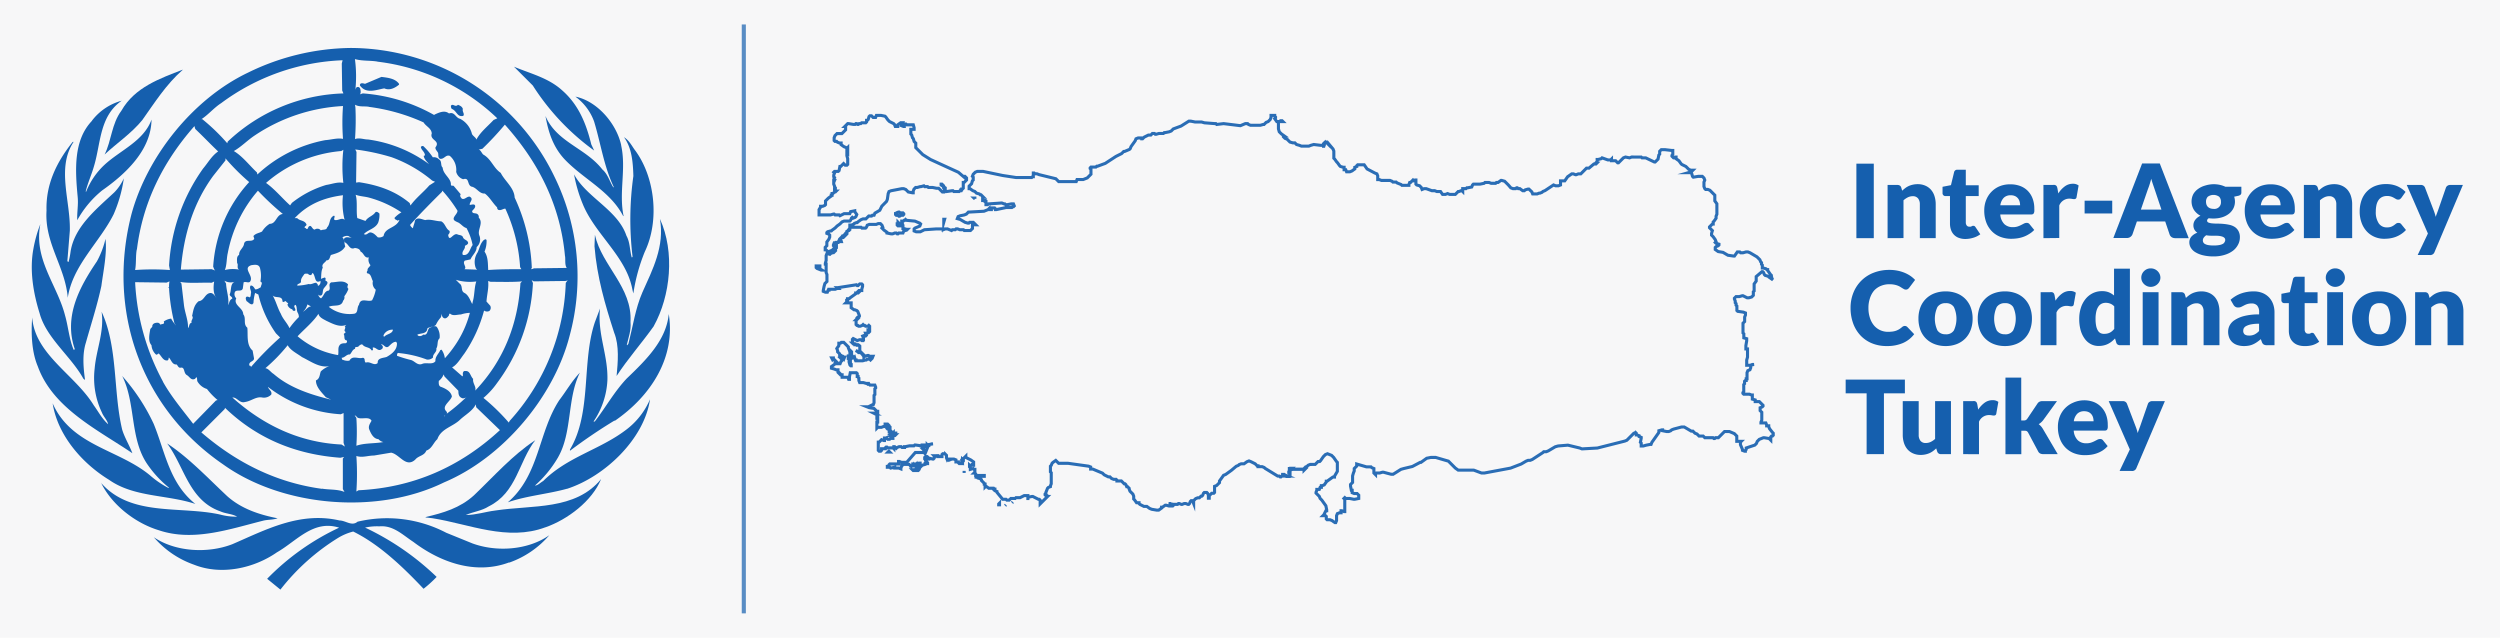 <svg id="Layer_1" data-name="Layer 1" xmlns="http://www.w3.org/2000/svg" viewBox="0 0 608.29 155.19"><defs><style>.cls-1{fill:#f7f7f8;}.cls-2,.cls-4,.cls-5{isolation:isolate;}.cls-3{fill:#155fae;}.cls-4,.cls-5{fill:none;stroke:#155fae;stroke-miterlimit:10;}.cls-4{stroke-width:0.75px;opacity:0.9;}.cls-5{opacity:0.7;}</style></defs><title>Foot_IACT</title><rect class="cls-1" width="608.29" height="155.19"/><g class="cls-2"><path class="cls-3" d="M455.92,57.95h-4.23V39.82h4.23Z"/><path class="cls-3" d="M459.28,57.95V45h2.39a1.07,1.07,0,0,1,.6.16.87.87,0,0,1,.34.49l.22.75a9.27,9.27,0,0,1,.77-.65,4.51,4.51,0,0,1,.85-.5,5.05,5.05,0,0,1,1-.32,5.29,5.29,0,0,1,1.15-.12,4.52,4.52,0,0,1,1.87.37,3.89,3.89,0,0,1,1.38,1,4.4,4.4,0,0,1,.85,1.56,6.46,6.46,0,0,1,.29,2v8.2h-3.86v-8.2a2.26,2.26,0,0,0-.44-1.47,1.57,1.57,0,0,0-1.28-.53,2.69,2.69,0,0,0-1.19.27,4.62,4.62,0,0,0-1.07.73v9.19Z"/><path class="cls-3" d="M478.24,58.15a4.55,4.55,0,0,1-1.62-.27,3.13,3.13,0,0,1-1.91-1.95,4.6,4.6,0,0,1-.25-1.56V47.71h-1.09a.7.7,0,0,1-.72-.76V45.45l2.05-.4.76-3.15a.77.77,0,0,1,.85-.6h2v3.77h3.14v2.64h-3.14v6.41a1.21,1.21,0,0,0,.22.74.74.74,0,0,0,.63.29,1.23,1.23,0,0,0,.35,0l.25-.1.2-.1a.51.51,0,0,1,.22,0,.45.45,0,0,1,.28.08,1,1,0,0,1,.22.25L481.84,57a5.33,5.33,0,0,1-1.68.84A6.67,6.67,0,0,1,478.24,58.15Z"/><path class="cls-3" d="M489.18,44.85a6.64,6.64,0,0,1,2.35.4,5.09,5.09,0,0,1,1.83,1.16,5.27,5.27,0,0,1,1.19,1.86,6.83,6.83,0,0,1,.43,2.49,5.53,5.53,0,0,1,0,.71,1.15,1.15,0,0,1-.14.44.53.53,0,0,1-.27.22,1.26,1.26,0,0,1-.43.06h-7.44a3.64,3.64,0,0,0,1,2.35,2.92,2.92,0,0,0,2.05.73,3.67,3.67,0,0,0,1.16-.16,5.79,5.79,0,0,0,.86-.36l.7-.36a1.45,1.45,0,0,1,.67-.16.8.8,0,0,1,.7.34l1.12,1.38A5.72,5.72,0,0,1,493.62,57a6.72,6.72,0,0,1-1.42.67,7.72,7.72,0,0,1-1.46.34,11,11,0,0,1-1.39.09,7.25,7.25,0,0,1-2.54-.44,5.84,5.84,0,0,1-2.08-1.31,6.18,6.18,0,0,1-1.41-2.16,8.1,8.1,0,0,1-.52-3,6.8,6.8,0,0,1,.44-2.45,6,6,0,0,1,3.27-3.41A6.62,6.62,0,0,1,489.18,44.85Zm.08,2.66a2.32,2.32,0,0,0-1.73.63,3.27,3.27,0,0,0-.82,1.81h4.81a3.4,3.4,0,0,0-.12-.9,2.17,2.17,0,0,0-.39-.78,2,2,0,0,0-.7-.55A2.41,2.41,0,0,0,489.26,47.51Z"/><path class="cls-3" d="M497.2,57.95V45h2.29a1.94,1.94,0,0,1,.48,0,.85.85,0,0,1,.32.16.66.66,0,0,1,.2.28,2.5,2.5,0,0,1,.12.42l.21,1.21a6.32,6.32,0,0,1,1.59-1.73,3.23,3.23,0,0,1,1.93-.63,2.22,2.22,0,0,1,1.42.42l-.5,2.84a.55.55,0,0,1-.2.37.68.68,0,0,1-.4.11,2.62,2.62,0,0,1-.5-.06,3.88,3.88,0,0,0-.72-.06A2.65,2.65,0,0,0,501.05,50v7.91Z"/><path class="cls-3" d="M507.22,48.83h6.72v3.11h-6.72Z"/><path class="cls-3" d="M532.55,57.95h-3.26a1.51,1.51,0,0,1-.9-.25,1.32,1.32,0,0,1-.49-.65l-1.07-3.16h-6.89L518.87,57a1.44,1.44,0,0,1-1.37.91h-3.29l7-18.13h4.3ZM520.91,51h5l-1.67-5-.38-1.11q-.22-.64-.43-1.39-.2.76-.41,1.41t-.4,1.12Z"/><path class="cls-3" d="M538.57,44.82a7.16,7.16,0,0,1,1.55.16,6.27,6.27,0,0,1,1.35.46h3.89v1.41a.7.7,0,0,1-.18.51,1.24,1.24,0,0,1-.62.29l-.95.21A3.87,3.87,0,0,1,543.8,49a3.69,3.69,0,0,1-.4,1.74,4,4,0,0,1-1.11,1.31,5.17,5.17,0,0,1-1.66.83,7,7,0,0,1-2.05.29,8.3,8.3,0,0,1-1.14-.07.7.7,0,0,0-.42.58.49.49,0,0,0,.34.47,3.18,3.18,0,0,0,.9.2,12.77,12.77,0,0,0,1.28.06q.72,0,1.47.07a11.48,11.48,0,0,1,1.47.23,3.92,3.92,0,0,1,1.28.52,2.74,2.74,0,0,1,.9,1,3.11,3.11,0,0,1,.34,1.54,3.74,3.74,0,0,1-.42,1.71A4.46,4.46,0,0,1,543.33,61a6.48,6.48,0,0,1-2,1,8.75,8.75,0,0,1-2.74.39,10.52,10.52,0,0,1-2.62-.29,6.36,6.36,0,0,1-1.83-.75,3.18,3.18,0,0,1-1.08-1.08A2.53,2.53,0,0,1,532.7,59a2.12,2.12,0,0,1,.52-1.45,3.48,3.48,0,0,1,1.43-.93,2.18,2.18,0,0,1-.7-.73,2.22,2.22,0,0,1-.26-1.13,2,2,0,0,1,.1-.6,2.19,2.19,0,0,1,.31-.62,3.09,3.09,0,0,1,.54-.57,3.5,3.5,0,0,1,.77-.48,4.22,4.22,0,0,1-1.59-1.42,3.93,3.93,0,0,1-.17-3.8A4,4,0,0,1,534.79,46a5.31,5.31,0,0,1,1.69-.83A7.27,7.27,0,0,1,538.57,44.82Zm2.86,13.57a.68.68,0,0,0-.19-.51,1.37,1.37,0,0,0-.52-.31,3.62,3.62,0,0,0-.77-.17,8.37,8.37,0,0,0-1-.05h-1.06a5.59,5.59,0,0,1-1.08-.11,2.53,2.53,0,0,0-.59.56,1.12,1.12,0,0,0-.23.69,1.05,1.05,0,0,0,.12.5,1,1,0,0,0,.42.39,2.78,2.78,0,0,0,.8.26,7.22,7.22,0,0,0,1.28.09,7.59,7.59,0,0,0,1.37-.1,2.86,2.86,0,0,0,.85-.28,1,1,0,0,0,.44-.43A1.19,1.19,0,0,0,541.44,58.39Zm-2.86-7.57a1.59,1.59,0,0,0,1.82-1.72,1.71,1.71,0,0,0-.43-1.23,2.37,2.37,0,0,0-2.77,0,1.71,1.71,0,0,0-.43,1.23,2.12,2.12,0,0,0,.11.68,1.43,1.43,0,0,0,.33.54,1.55,1.55,0,0,0,.57.36A2.29,2.29,0,0,0,538.57,50.82Z"/><path class="cls-3" d="M552.56,44.85a6.64,6.64,0,0,1,2.35.4,5.09,5.09,0,0,1,1.83,1.16,5.27,5.27,0,0,1,1.19,1.86,6.83,6.83,0,0,1,.43,2.49,5.53,5.53,0,0,1,0,.71,1.15,1.15,0,0,1-.14.44.53.53,0,0,1-.27.22,1.26,1.26,0,0,1-.43.06H550a3.64,3.64,0,0,0,1,2.35,2.92,2.92,0,0,0,2.05.73,3.67,3.67,0,0,0,1.16-.16,5.79,5.79,0,0,0,.86-.36l.7-.36a1.45,1.45,0,0,1,.67-.16.8.8,0,0,1,.7.34l1.12,1.38A5.72,5.72,0,0,1,557,57a6.72,6.72,0,0,1-1.42.67,7.72,7.72,0,0,1-1.46.34,11,11,0,0,1-1.39.09,7.25,7.25,0,0,1-2.54-.44,5.84,5.84,0,0,1-2.08-1.31,6.18,6.18,0,0,1-1.41-2.16,8.1,8.1,0,0,1-.52-3,6.8,6.8,0,0,1,.44-2.45,6,6,0,0,1,3.27-3.41A6.62,6.62,0,0,1,552.56,44.85Zm.08,2.66a2.32,2.32,0,0,0-1.73.63,3.27,3.27,0,0,0-.82,1.81h4.81a3.4,3.4,0,0,0-.12-.9,2.17,2.17,0,0,0-.39-.78,2,2,0,0,0-.7-.55A2.41,2.41,0,0,0,552.63,47.51Z"/><path class="cls-3" d="M560.57,57.95V45H563a1.07,1.07,0,0,1,.6.16.87.87,0,0,1,.34.49l.22.75a9.27,9.27,0,0,1,.77-.65,4.51,4.51,0,0,1,.85-.5,5.05,5.05,0,0,1,1-.32,5.29,5.29,0,0,1,1.15-.12,4.52,4.52,0,0,1,1.87.37,3.89,3.89,0,0,1,1.38,1,4.4,4.4,0,0,1,.85,1.56,6.46,6.46,0,0,1,.29,2v8.2h-3.86v-8.2a2.26,2.26,0,0,0-.44-1.47,1.57,1.57,0,0,0-1.28-.53,2.69,2.69,0,0,0-1.19.27,4.62,4.62,0,0,0-1.07.73v9.19Z"/><path class="cls-3" d="M584.31,48.11a2.15,2.15,0,0,1-.34.34.74.74,0,0,1-.46.12,1,1,0,0,1-.52-.14l-.52-.3a3.9,3.9,0,0,0-.67-.3,2.89,2.89,0,0,0-1-.14,2.68,2.68,0,0,0-1.22.26,2.26,2.26,0,0,0-.85.75,3.43,3.43,0,0,0-.5,1.19,7.12,7.12,0,0,0-.16,1.59,4.84,4.84,0,0,0,.71,2.85,2.3,2.3,0,0,0,2,1,2.75,2.75,0,0,0,1.06-.17,3.23,3.23,0,0,0,.67-.37l.5-.38a.93.93,0,0,1,.58-.17.8.8,0,0,1,.7.34l1.12,1.38A6.1,6.1,0,0,1,584.17,57a6.33,6.33,0,0,1-1.35.67,7,7,0,0,1-1.39.34,10.24,10.24,0,0,1-1.36.09,5.82,5.82,0,0,1-2.26-.45,5.53,5.53,0,0,1-1.89-1.3,6.23,6.23,0,0,1-1.29-2.1,7.85,7.85,0,0,1-.48-2.84,8,8,0,0,1,.42-2.61,5.93,5.93,0,0,1,1.23-2.1,5.75,5.75,0,0,1,2-1.4,7.07,7.07,0,0,1,2.78-.51,6.78,6.78,0,0,1,2.66.49,6.4,6.4,0,0,1,2.07,1.42Z"/><path class="cls-3" d="M592.37,61.3a1.1,1.1,0,0,1-1.22.75h-2.89l2.49-5.23L585.6,45H589a1.09,1.09,0,0,1,.7.2,1.07,1.07,0,0,1,.35.47l2.12,5.56a12.32,12.32,0,0,1,.48,1.54q.12-.4.27-.78c.1-.26.19-.52.29-.78l1.92-5.54a.94.94,0,0,1,.39-.48,1.12,1.12,0,0,1,.63-.19h3.11Z"/></g><g class="cls-2"><path class="cls-3" d="M463.49,79.31a.84.84,0,0,1,.3.06.81.81,0,0,1,.29.19l1.67,1.75A6.93,6.93,0,0,1,463,83.47a9.6,9.6,0,0,1-3.9.73,9.29,9.29,0,0,1-3.7-.7,8,8,0,0,1-2.77-1.94,8.54,8.54,0,0,1-1.75-2.94,10.84,10.84,0,0,1-.61-3.69,9.72,9.72,0,0,1,.7-3.73,8.59,8.59,0,0,1,4.94-4.85,10.43,10.43,0,0,1,3.84-.68,9.81,9.81,0,0,1,1.92.18,9.44,9.44,0,0,1,1.69.5,8,8,0,0,1,1.44.76,7,7,0,0,1,1.17,1L464.55,70a1.83,1.83,0,0,1-.32.32.84.84,0,0,1-.52.14.94.94,0,0,1-.42-.1l-.42-.24-.49-.31a3.81,3.81,0,0,0-.63-.31,5.28,5.28,0,0,0-.86-.24,5.89,5.89,0,0,0-1.15-.1,5.26,5.26,0,0,0-2.09.4A4.58,4.58,0,0,0,456,70.7,5.36,5.36,0,0,0,455,72.53a7.15,7.15,0,0,0-.38,2.4A7.47,7.47,0,0,0,455,77.4a5.44,5.44,0,0,0,1,1.82,4.38,4.38,0,0,0,1.52,1.13,4.56,4.56,0,0,0,1.87.39,9,9,0,0,0,1-.06,4.32,4.32,0,0,0,.88-.19,4.06,4.06,0,0,0,.77-.35,5.12,5.12,0,0,0,.74-.54,1.5,1.5,0,0,1,.32-.21A.85.85,0,0,1,463.49,79.31Z"/><path class="cls-3" d="M473.41,70.9a7.46,7.46,0,0,1,2.67.46,5.88,5.88,0,0,1,2.07,1.32,6,6,0,0,1,1.34,2.08,7.54,7.54,0,0,1,.48,2.76,7.67,7.67,0,0,1-.48,2.78,6,6,0,0,1-1.34,2.1,5.9,5.9,0,0,1-2.07,1.33,7.36,7.36,0,0,1-2.67.47,7.45,7.45,0,0,1-2.69-.47,6,6,0,0,1-2.09-1.33,5.9,5.9,0,0,1-1.36-2.1,7.65,7.65,0,0,1-.48-2.78,7.52,7.52,0,0,1,.48-2.76,5.85,5.85,0,0,1,1.36-2.08,6,6,0,0,1,2.09-1.32A7.55,7.55,0,0,1,473.41,70.9Zm0,10.44a2.19,2.19,0,0,0,2-.94,6.79,6.79,0,0,0,0-5.7,2.2,2.2,0,0,0-2-.93,2.25,2.25,0,0,0-2,.93,6.74,6.74,0,0,0,0,5.7A2.25,2.25,0,0,0,473.41,81.33Z"/><path class="cls-3" d="M487.84,70.9a7.46,7.46,0,0,1,2.67.46,5.88,5.88,0,0,1,2.07,1.32,6,6,0,0,1,1.34,2.08,7.54,7.54,0,0,1,.48,2.76,7.67,7.67,0,0,1-.48,2.78,6,6,0,0,1-1.34,2.1,5.9,5.9,0,0,1-2.07,1.33,7.36,7.36,0,0,1-2.67.47,7.45,7.45,0,0,1-2.69-.47,6,6,0,0,1-2.09-1.33,5.9,5.9,0,0,1-1.36-2.1,7.65,7.65,0,0,1-.48-2.78,7.52,7.52,0,0,1,.48-2.76,5.85,5.85,0,0,1,1.36-2.08,6,6,0,0,1,2.09-1.32A7.55,7.55,0,0,1,487.84,70.9Zm0,10.44a2.19,2.19,0,0,0,2-.94,6.79,6.79,0,0,0,0-5.7,2.2,2.2,0,0,0-2-.93,2.25,2.25,0,0,0-2,.93,6.74,6.74,0,0,0,0,5.7A2.25,2.25,0,0,0,487.84,81.33Z"/><path class="cls-3" d="M496.52,84V71.09h2.29a1.94,1.94,0,0,1,.48,0,.85.85,0,0,1,.32.16.66.66,0,0,1,.2.28,2.5,2.5,0,0,1,.12.42l.21,1.21a6.32,6.32,0,0,1,1.59-1.73,3.23,3.23,0,0,1,1.93-.63,2.22,2.22,0,0,1,1.42.42l-.5,2.84a.55.55,0,0,1-.2.37.68.68,0,0,1-.4.11,2.62,2.62,0,0,1-.5-.06,3.88,3.88,0,0,0-.72-.06,2.65,2.65,0,0,0-2.39,1.62V84Z"/><path class="cls-3" d="M515.86,84a1.07,1.07,0,0,1-.6-.16.87.87,0,0,1-.34-.49l-.3-1a7.51,7.51,0,0,1-.81.75,5.09,5.09,0,0,1-.91.58,4.85,4.85,0,0,1-1.06.37,5.46,5.46,0,0,1-1.23.13,4,4,0,0,1-1.87-.45,4.3,4.3,0,0,1-1.48-1.29,6.52,6.52,0,0,1-1-2.07,10.06,10.06,0,0,1-.35-2.79,8.71,8.71,0,0,1,.4-2.68,6.56,6.56,0,0,1,1.13-2.14,5.22,5.22,0,0,1,1.75-1.41,5,5,0,0,1,2.25-.51,4.33,4.33,0,0,1,1.69.29,4.87,4.87,0,0,1,1.25.77V65.37h3.86V84ZM512,81.23a3.31,3.31,0,0,0,.76-.08,2.71,2.71,0,0,0,.63-.23,2.75,2.75,0,0,0,.54-.37,4.7,4.7,0,0,0,.5-.52V74.55a2.55,2.55,0,0,0-1-.68,2.94,2.94,0,0,0-1.06-.19,2.27,2.27,0,0,0-1,.21,2,2,0,0,0-.78.68,3.6,3.6,0,0,0-.52,1.21,7.51,7.51,0,0,0-.19,1.8,8.35,8.35,0,0,0,.15,1.72,3.53,3.53,0,0,0,.42,1.13,1.62,1.62,0,0,0,.64.62A1.84,1.84,0,0,0,512,81.23Z"/><path class="cls-3" d="M525.66,67.56a2,2,0,0,1-.19.86,2.28,2.28,0,0,1-.51.71,2.5,2.5,0,0,1-.75.49,2.34,2.34,0,0,1-.91.18,2.17,2.17,0,0,1-.88-.18,2.48,2.48,0,0,1-.73-.49,2.23,2.23,0,0,1-.5-.71,2.1,2.1,0,0,1-.18-.86,2.17,2.17,0,0,1,.18-.88,2.28,2.28,0,0,1,.5-.72,2.33,2.33,0,0,1,.73-.49,2.24,2.24,0,0,1,.88-.17,2.41,2.41,0,0,1,.91.17,2.34,2.34,0,0,1,1.26,1.21A2.11,2.11,0,0,1,525.66,67.56Zm-.45,3.53V84h-3.86V71.09Z"/><path class="cls-3" d="M528.32,84V71.09h2.39a1.07,1.07,0,0,1,.6.16.87.87,0,0,1,.34.49l.22.75a9.27,9.27,0,0,1,.77-.65,4.51,4.51,0,0,1,.85-.5,5.05,5.05,0,0,1,1-.32,5.29,5.29,0,0,1,1.15-.12,4.52,4.52,0,0,1,1.87.37,3.89,3.89,0,0,1,1.38,1,4.4,4.4,0,0,1,.85,1.56,6.46,6.46,0,0,1,.29,2V84h-3.86V75.8a2.26,2.26,0,0,0-.44-1.47,1.57,1.57,0,0,0-1.28-.53,2.69,2.69,0,0,0-1.19.27,4.62,4.62,0,0,0-1.07.73V84Z"/><path class="cls-3" d="M551.66,84a1.81,1.81,0,0,1-.83-.15,1.14,1.14,0,0,1-.47-.62l-.27-.71q-.48.41-.93.72a5.94,5.94,0,0,1-.93.53,4.58,4.58,0,0,1-1,.32,6.29,6.29,0,0,1-1.2.11,5.25,5.25,0,0,1-1.61-.23,3.35,3.35,0,0,1-1.23-.68,3,3,0,0,1-.78-1.12,4,4,0,0,1-.27-1.54,3.25,3.25,0,0,1,.35-1.41,3.48,3.48,0,0,1,1.21-1.32,7.65,7.65,0,0,1,2.31-1,14.13,14.13,0,0,1,3.67-.4V76a2.4,2.4,0,0,0-.47-1.65,1.71,1.71,0,0,0-1.32-.51,3.51,3.51,0,0,0-1.12.15,5,5,0,0,0-.78.34l-.67.34a1.84,1.84,0,0,1-.77.15,1.16,1.16,0,0,1-.68-.19,1.43,1.43,0,0,1-.44-.48l-.7-1.21a7.85,7.85,0,0,1,2.59-1.54,9.09,9.09,0,0,1,3.05-.5,5.59,5.59,0,0,1,2.11.38,4.54,4.54,0,0,1,1.59,1.06,4.62,4.62,0,0,1,1,1.61,5.81,5.81,0,0,1,.35,2V84Zm-4.43-2.35a3.06,3.06,0,0,0,1.31-.26,4,4,0,0,0,1.13-.85V78.77a9.92,9.92,0,0,0-1.9.15,4.6,4.6,0,0,0-1.18.38,1.43,1.43,0,0,0-.6.51,1.22,1.22,0,0,0-.17.63,1.1,1.1,0,0,0,.36.94A1.75,1.75,0,0,0,547.23,81.64Z"/><path class="cls-3" d="M560.69,84.2a4.55,4.55,0,0,1-1.62-.27A3.13,3.13,0,0,1,557.16,82a4.6,4.6,0,0,1-.25-1.56V73.76h-1.09a.7.7,0,0,1-.72-.76V71.49l2.05-.4.76-3.15a.77.77,0,0,1,.85-.6h2v3.77h3.14v2.64h-3.14v6.41a1.21,1.21,0,0,0,.22.74.74.74,0,0,0,.63.29,1.23,1.23,0,0,0,.35,0l.25-.1.2-.1a.51.51,0,0,1,.22,0,.45.45,0,0,1,.28.08,1,1,0,0,1,.22.25l1.17,1.83a5.33,5.33,0,0,1-1.68.84A6.67,6.67,0,0,1,560.69,84.2Z"/><path class="cls-3" d="M570.55,67.56a2,2,0,0,1-.19.86,2.28,2.28,0,0,1-.51.71,2.5,2.5,0,0,1-.75.49,2.34,2.34,0,0,1-.91.18,2.17,2.17,0,0,1-.88-.18,2.48,2.48,0,0,1-.73-.49,2.23,2.23,0,0,1-.5-.71,2.1,2.1,0,0,1-.18-.86,2.17,2.17,0,0,1,.18-.88,2.28,2.28,0,0,1,.5-.72,2.33,2.33,0,0,1,.73-.49,2.24,2.24,0,0,1,.88-.17,2.41,2.41,0,0,1,.91.17,2.34,2.34,0,0,1,1.26,1.21A2.11,2.11,0,0,1,570.55,67.56Zm-.45,3.53V84h-3.86V71.09Z"/><path class="cls-3" d="M579,70.9a7.46,7.46,0,0,1,2.67.46,5.88,5.88,0,0,1,2.07,1.32A6,6,0,0,1,585,74.76a7.54,7.54,0,0,1,.48,2.76,7.67,7.67,0,0,1-.48,2.78,6,6,0,0,1-1.34,2.1,5.9,5.9,0,0,1-2.07,1.33,7.36,7.36,0,0,1-2.67.47,7.45,7.45,0,0,1-2.69-.47,6,6,0,0,1-2.09-1.33,5.9,5.9,0,0,1-1.36-2.1,7.65,7.65,0,0,1-.48-2.78,7.52,7.52,0,0,1,.48-2.76,5.85,5.85,0,0,1,1.36-2.08,6,6,0,0,1,2.09-1.32A7.55,7.55,0,0,1,579,70.9Zm0,10.44a2.19,2.19,0,0,0,2-.94,6.79,6.79,0,0,0,0-5.7,2.2,2.2,0,0,0-2-.93,2.25,2.25,0,0,0-2,.93,6.74,6.74,0,0,0,0,5.7A2.25,2.25,0,0,0,579,81.33Z"/><path class="cls-3" d="M587.64,84V71.09H590a1.07,1.07,0,0,1,.6.16.87.87,0,0,1,.34.49l.22.75a9.27,9.27,0,0,1,.77-.65,4.51,4.51,0,0,1,.85-.5,5.05,5.05,0,0,1,1-.32A5.29,5.29,0,0,1,595,70.9a4.52,4.52,0,0,1,1.87.37,3.89,3.89,0,0,1,1.38,1,4.4,4.4,0,0,1,.85,1.56,6.46,6.46,0,0,1,.29,2V84h-3.86V75.8a2.26,2.26,0,0,0-.44-1.47,1.57,1.57,0,0,0-1.28-.53,2.69,2.69,0,0,0-1.19.27,4.62,4.62,0,0,0-1.07.73V84Z"/></g><g class="cls-2"><path class="cls-3" d="M463.49,92.37v3.33h-5.1V110.5h-4.21V95.71h-5.1V92.37Z"/><path class="cls-3" d="M466.85,97.6v8.19a2.25,2.25,0,0,0,.44,1.48,1.57,1.57,0,0,0,1.28.52,2.75,2.75,0,0,0,1.19-.26,4.42,4.42,0,0,0,1.08-.73V97.6h3.86v12.9H472.3a.91.91,0,0,1-.95-.65l-.24-.75a7.45,7.45,0,0,1-.77.65,4.73,4.73,0,0,1-.85.5,5.11,5.11,0,0,1-1,.32,5.19,5.19,0,0,1-1.14.12,4.51,4.51,0,0,1-1.87-.37,3.85,3.85,0,0,1-1.37-1,4.47,4.47,0,0,1-.85-1.56,6.44,6.44,0,0,1-.29-2V97.6Z"/><path class="cls-3" d="M477.67,110.5V97.6H480a1.94,1.94,0,0,1,.48,0,.85.85,0,0,1,.32.16.66.66,0,0,1,.2.28,2.5,2.5,0,0,1,.12.42l.21,1.21A6.32,6.32,0,0,1,482.88,98a3.23,3.23,0,0,1,1.93-.63,2.22,2.22,0,0,1,1.42.42l-.5,2.84a.55.55,0,0,1-.2.37.68.68,0,0,1-.4.11,2.62,2.62,0,0,1-.5-.06,3.88,3.88,0,0,0-.72-.06,2.65,2.65,0,0,0-2.39,1.62v7.91Z"/><path class="cls-3" d="M491.8,91.87v10.44h.57a1.24,1.24,0,0,0,.55-.1,1,1,0,0,0,.37-.36l2.44-3.63a1.32,1.32,0,0,1,.5-.47,1.62,1.62,0,0,1,.74-.15h3.53l-3.33,4.59a3.65,3.65,0,0,1-.52.57,4.24,4.24,0,0,1-.6.45,3.81,3.81,0,0,1,1,1.12l3.63,6.17h-3.48a1.82,1.82,0,0,1-.75-.14,1.12,1.12,0,0,1-.52-.5l-2.44-4.57a1,1,0,0,0-.36-.4,1.31,1.31,0,0,0-.56-.09h-.75v5.71h-3.86V91.87Z"/><path class="cls-3" d="M507.06,97.4a6.64,6.64,0,0,1,2.35.4A5.09,5.09,0,0,1,511.23,99a5.27,5.27,0,0,1,1.19,1.86,6.83,6.83,0,0,1,.43,2.49,5.53,5.53,0,0,1,0,.71,1.15,1.15,0,0,1-.14.44.53.53,0,0,1-.27.22,1.26,1.26,0,0,1-.43.06h-7.44a3.64,3.64,0,0,0,1,2.35,2.92,2.92,0,0,0,2.05.73,3.67,3.67,0,0,0,1.16-.16,5.79,5.79,0,0,0,.86-.36l.7-.36a1.45,1.45,0,0,1,.67-.16.8.8,0,0,1,.7.34l1.12,1.38a5.72,5.72,0,0,1-1.29,1.11,6.72,6.72,0,0,1-1.42.67,7.72,7.72,0,0,1-1.46.34,11,11,0,0,1-1.39.09,7.25,7.25,0,0,1-2.54-.44,5.84,5.84,0,0,1-2.08-1.31,6.18,6.18,0,0,1-1.41-2.16,8.1,8.1,0,0,1-.52-3,6.8,6.8,0,0,1,.44-2.45,6,6,0,0,1,3.27-3.41A6.62,6.62,0,0,1,507.06,97.4Zm.08,2.66a2.32,2.32,0,0,0-1.73.63,3.27,3.27,0,0,0-.82,1.81h4.81a3.4,3.4,0,0,0-.12-.9,2.17,2.17,0,0,0-.39-.78,2,2,0,0,0-.7-.55A2.41,2.41,0,0,0,507.13,100.06Z"/><path class="cls-3" d="M519.84,113.84a1.1,1.1,0,0,1-1.22.75h-2.89l2.49-5.23L513.08,97.6h3.41a1.09,1.09,0,0,1,.7.2,1.07,1.07,0,0,1,.35.47l2.12,5.56a12.32,12.32,0,0,1,.48,1.54q.12-.4.27-.78c.1-.26.19-.52.29-.78l1.92-5.54a.94.94,0,0,1,.39-.48,1.12,1.12,0,0,1,.63-.19h3.11Z"/></g><path class="cls-4" d="M202.57,87.5h.2v-.2h0v-.2h-.4l.2.4ZM213,100.73h0l-.2-.2h-.2l.4.2Zm3.28,9.06h0l.2.2h-.4l.2-.2Zm18.31,4.78h0v.5h0v-.5Zm6.37,7.07Zm-1.19,0Zm6.67.5h0l-.2.2h0l.2-.2Zm-4.68.2Zm3,.5h0l-.2.2h0l.2-.2Zm-.9,0ZM237.2,48.39h0v-.2H237l.2.2h0v0Zm6,74.23h0v-.2h0l-.2.2h0v.2h.2v-.2ZM229.64,54.06h0l.2-.7h-.2v.7ZM207,86.1v.5h0l.2.2h.2v-.2h0l-.2-.2v-.8l-.2-.2h0v.7Zm17.61,29.65Zm70.25,6.57ZM199.49,65.41v-.7h-.9v.4l.2.2.5.2.5.2h.2Zm19.21-11.15h0l-.2-.2v.4h-.2v.3l.2.2h.8v-.2h-.2l-.4-.5Zm.5-1.89h.5l.2-.2V52l-.2-.2H219l-.2-.2h-.2l-.5.2h-.2v-.2h0V52h0v.2l.2.2h.4l.2.2h.2l.3-.2Zm211.36,51.94h0l-.2-.5v-.2h-.5v-.2l-.2-.5h-1.19v-.2l.2-.5V102h0v-1.69l-.2-.2-.2-.2v-.7l.5-.2.2-.2v-.2l-.5-.5-.2-.2-.2-.2h-1v-.2h0v-.2h0l-.7-.2v-1h-.2l-.5-.2h-1.39l-.2-.2v-.2l.2-.2V93.77h0v-.2l.2-.2v-.6l.2-.2h.2v-.4h.2V90.68l.2-.5.5-.2.2-.5v-.4l-.2-.2,1-.2h-.4l-.5.2H425V87.6l.2-.7v-2h-.4v-.8l.2-1.19v-.5l-.7-.2v-1l-.2-.2V78.84h0v-.2h0l.2-.2.2-.2V77.15l.2-.5v-.5l-.5-.2-1.39-.2-.2-.2V74.46l-.2-.2v-.4h0l-.2-.2v-.4l-.2-.5v-.2l.2-.2.2-.2h.8l.7-.2h.2l1,.5h.4l.7-.2.2-.2.2-.2V71h0l.2-.2V69.09l.5-.7V67.3l1.39-1.19h.2l.2.2.2.5.2.2.7.2.2.2,1,.7-.2-.2-.2-.7V67l-.2-.2-.7-1v-.2h-.2l-.2-.2-.7-.2h-.2v-.7l-.2-.2h0v-.4l-.2-.2-.2-.5-.7-.7-1.69-1-.5-.2h-.5l-.7.2h-.6l-.2-.2h-.6l-.7,1h-.2l-1.39-.2-1.19-.7-1.19-.2-.7-.5v-.5l.2-.2.5-.2.2-.2v-.2l-.7-.2-.2-.2.2-.2-.2-.5-.5-.7-.2-.2-.2-.2v-.4l.2-.7h0l-.5-.5-.2-.2v-.2l.5-.5.2-.2h.2v-.5l.2-.2.5-.7v-.5h0l.2-.5V49.58l-.5-.7V47.49l-.2-.2-.5-.5-.5-.5-.5-.2H415l-.2-.2-.2-.5V44.31l.2-.5-.2-.5-.2-.2-.2-.2h-1l-1.19.2-.2-.2-.2-.7-.2-.2h-.6l.7-.2.2-.2.2-.2h-.5l-.5-.2-.7-.7-1-.5-.2-.2-.5-.7h0l-.7-.5h0v-.4h-.2l-.2.2h-.2l-.2-.2-.2-.2v-.2l.2-.2v-1h-.2l-1.69-.2h-.9l-.2.2-.2.2v.7l-.2.2-.2,1-.5.5-.2.2h-.2l-2.09-1h-.9l-.2-.2H397l-.5.2-1-.2-.5.2-.2.2-.5.5-.5.5h-.2l-.5-.5h-1v-.4h0l-.2.2h-.7l-1.39-.5-.2.2-.8.2h-.2v.5l-.2.2-.2.2h.3l-.2.2h-.5l-1.19,1h-.6l-.2.2-.5.5-.5.5-.2.2h-.6l-.5.2h-.2l-.5-.2h-.4l-1,.7-.7,1H379.7v1l-.5.2h-.7L378,45l-2.09,1.39-.5.2-.2.2-.5.2h-.2l-.5.2h-1.09l-.2-.5L372,46h-.2l-.7.2-.2.2h-.4l-.7-.5h-.4l-.2-.2h-.2l-.2.2h-.7l-.5-.2L367,45l-.7-.7-.2-.2-.7-.2h-.2l-.7.5h-.4l-.2.2h-1.09l-.5-.2h-1l-.2.2h0l-1,.2H358.5l-.2.2-.2.5-1,.2h-.2l-.2.2h-.8v.7h0l-.2-.2h-.2l-.5.2h-.2l-.5.5-.2.2h-1.39l-.5-.2-.5.2H351l-.5-.7h-.9l-.5-.2h-.7l-1.39-.5h-.5l-.5.2-.2-.5-.2-.2-.2-.2-.7-.2-.2-.2v-1h-.2l-.2.2H344l-.2-.2h0l-.2.2-.2.2-.2.2H343l-.2.5v.2h-1.69l-.2-.2h0l-.5-.2-.5-.2-.2-.2h-.8l-.2-.2-.5-.2h-2.09l-.5-.2h-.4v-.9l-.2-.5-.5-.2-1.89-1-.7-1h-1.59l-.2.2h0v.2h0l-.5.2v.4l-.7.5-.5.2h-.8l-.2-.5h-.4v-.6h-.2l-.7-.2-.2-.2-.5-.7-.2-.2-.5-.7-.2-.2v-.7h0V36.75l-.2-.5-1-1.19h0v.2l-.7-.7h-.2l-.2.2-.2.2v1h0v-.2l.2-.5v-.4h0l-.5.5h-.4l-1.69-.2-.7.2-.5.2h-1.79l-.5-.2-.7-.2-.2-.2-.2-.2h-.5l-.7-.2-.2-.2-.5-.5-.5-.2-.2-.2-.2-.2v-.2h.2l-.7-.5-.5-.5-.2-.7V29.78l.2-.2h.9l-.2-.2h-.4l-.2.2h-.7l-.5-.7.2-.2h0v-.2h0l-.2-.2v-.2h-.9v.5l-.2.5-.5.5-.5.2-.5.5h-.2l-.7.2h-2.39l-.5-.2-.2-.2H303l-1.19.5-4.08-.5-1.69.2-.2-.2h-.2l-2.59-.2-.7-.2h-1.59l-1-.2h-.5l-1.89,1.19-1.89.7-.5.5-.5.2-1,.2h-.2l-.2.2H282l-.7.2h-.2l-.2-.2h-.5l-.2.2-.2.2h-.6l-1,.5-.2.2-.2.2h-.2v-.2h-.9l-.5.2-.2.5h0l-1,1.39-.2.5-.2.2-1.19.5h-.2l-.5.5-1.39.7-2.59,1.69-1.89.7h-.2l-.2.2h-1.19l-.2.2V41l.2.2h0v1.19l-.2.2-.7.7-.5.2-.5.2h-1.49l-.2.5H257.6l-.2-.2-.5-.5-4.08-1-.5-.2h-.5l-.2-.2h-.2v.5h0V43h-.2l-.2.2h-3.78l-3.28-.5-2.39-.5-2.39-.5H237.8l-.5.2-.5.5-.2.5.2.2v.7l-.2.2-.2.7-.2.2-.2.2-.2.2v.6h.2l.7.5.5.2.2.2.2.2.7.2.2.2h.2l.2.2.2.2.2.2h-.2v.8h.6V49h.2v.8h.4l.2-.2h.2l2.89-.2h.2l.5.2h.2l.2.2h.4l1-.2h.5l.2.5-.2.2h-.2l-.2.2h-1.39l-2.39.5h-.2v-.2l-.2-.2h-.8V51h-.6v-.2h0l-.2.2-.5.2-.5.2-3.58.2h-.2l-.5.5-.5.2-1,.2-.5.2-.2.5.7.2,1.19.7.7.2h.2l.2-.2h.9l.2.2.2.2.2.2h-.8v.9l-.5.5h-1.49l-.2-.2h-.9l-.5-.2h-.4l-.2.2h-.7l-.2.2h0l-.5-.2-.5-.2H230l-.5.2v-.2h-1.69l-2.89.2-1,.5h-1l-.5-.2v-.5l.2-.2,1.19-.5.2-.5-.2-.2-1.19-.5-2.09-.2h0l-.2-.2-.2.2H220l-.2.2h-.4V54l.3.8h0V55h0v.2h0v.4h.2l.7.2h.2l-.2.2-.7.2-.2.5h-1l-.2.2h-.2l-.2-.2h-.4l-.5.2h-.4l-1-.2v-.2l-.7-.5-.5-.5h0l.2-.2-.2-.5-.2-.2-.2-.2h-.5l-.5.2h-1.69l-.5.2-.2.5-.2.2h-.9l-.2-.2H207l-.2.2-1.39,1.69-.2.2h-.2l-.5.7.2.7h-.5l-.2.2h-.5v1.19h-.2v.8l-.5.5h-.2l-.5.2-.2.2-.7-.2h0l-.2.5v1.19h0l-.2.7v.2h.2V65.9h0v.4l.2.5v1.69l-.5.5-.2.7-.2,1v.2l.5.2h.5l.2-.5h.2v-.2h1.49l.5-.2h.2l-.2-.2h.2l4.48-.7.2.2h.2l.2-.2.2-.2h.5l.2.2v.4l-.2.7v.3H209l-.2.2.2.2-.2.2h-.6v.2h0l-1.39,1-.2.2h-.4v.4h-.2v.4l-.2.2h1.29v1.19l.7.5h.2l.5.2.2.2.2.5.2.5v.2l-.2.2h-.2l-.2.2v.2l-.2.2h.2l-.2.2v1l.2.2h.2l.2.2h.4l.5-.2.2-.2.2.2h.2l.2.2h.6l.2-.2.2.2v.2l-.2.5h.2v.6l-.2.2-.2-.2v.2l-.2.2h-.4l.2.5-.2.2h-.2v-.2l-.5.2h0l.2.5v.2h0v.2h-.2v.2h-.2l-.2-.2h-.4l-.5.2-1-.5-.2.2v.4l.2.5h-.2l.2.2h.4v.2h.6V84h.4l.2.2v1.39h.2l.2.2.2.2.2.2h-.2l-.2-.2-.2-.2-1.19-.5.5.3.2.2h.6l.5.7.2.2v.2h0l.2-.2.7-.2h.2l.2.2h.9l-.2.5-.2.2-.2.2-.2-.2H211l-.2.2h-.2l-.7.2h-1.59v-.2h-.2l-.2-.7-.2.2h-.4l-.2.2-.2.2v.9l.2.2V89H207l-.2-.2-.2-.7v-.9h-.2v-.6h.4v-1h0l-.2-.5-.2-.5v-.2l-.2-.2-.5-.5-.2-.2-.2-.2h-.6l-.2.2h-.4v.6l-.5.7h0l.2.5v.3h0l.5.5v.6h.2v-.2h.2l.2.2h.2l.2.2h.2l-.2.5h0l-.2-.2h-.5l.2.2v.4l-.2.2h0l-.2.5H204l-.2-.2h0v.2h-.4v-.8h0v.2l-.2-.2v.4l.2.2h-.2v.2l-.2.2-.7.5v.4h0l.7.2h0l.5.2h.4v-.4h0v1l.2.2h0v-.2l.2.2.2.2.2.2h.2v.6h1.39v0l.2.5h.2v-.6h0l.2-1h1.49l.2.2v.7h.2v.2l.2.2v.6l.2.5h.9l.7.2h.5v.2h.2l.2.2h1.19l.2.5v.2l-.2.2V96h0l-.2.2h0v1.79l-.2.5h-.2l-1,.5h-.3l.5.2,1.19.2.7.7h.2v.9l-.2-.2v.2h0v.8h.2v.9h-.2v1.29h0v.2l.2-.2h.9l.5-.2h.2l.2-.2v-.4h.6l.2.2-.2.2-.2.2v.4l.2.2h.2l.2-.2v-.5h0l.2.2v.6l-.2.2v.4h.2v-.2h.2l.2.2v.2l-.2.2h.4l.2-.2v.1h.6v.2h-.2v.2h.2l-.2.2h-.2l.2-.2h-.2l-.5.2h.2v.7h-.6l-.2.2H216l-.2-.2h-.4v-.1h0v.4h0v-.4h-.2v.6H215l-.5-.2-.2.2h0l-.2.2-.2.2h-.2v2l.2.2h.2v.2h0v-.2h.2l.2-.2v-.4h.9v-.2h0l.2-.2h.2l.2.2h1.29l.2.2v-.5h.2l.2.2.2.2.2-.2.5-.2h.5l.2.2h.6v-.2h.2l1-.2h1.09l.2-.2h.2l1.39.2.2.2v-.4h.9L227,108h-.3l-.7.2v.2h-.2l-.2-.2v.4h.2l-.2.5h0v-.2h0l-.2-.2h-.8v.4l.2.2h-.2l.2.2v.2h.4v.2l-.2.2h0v.2l-.2-.2h-2.09l-2.09,2.39h-1.29l-.5-.2h-.2v.6H216.5l-.2.2v.4h-.4v.2h.6l.2.2h0l1-.2v.2h1l.5.2v-.2l.2-.5v-.2h.2l.2-.2h1.39l.2.2.2.2h0v-.2h0v.2h.2l.2-.2h0v.2h.2l.5-.2.2-.2v.2h0l.2-.2.2-.2h.4v.6l-.2-.2h0l.2-.5h.2v.2l-.2.2h-.2v-.2h-1.39v.2h.8v-.2h.2l.2.2v.4l-.2.2h0l.2-.2.2.2-.2.2-.2.2-.2.2H222l.2.2h.4l.2-.2v.2h.6l.2-.2.2-.5.2-.2.2-.2.2-.2.7-.2h0v-.2h.6v-.2l-.5-.5v-.2l-.2-.2v-.4l.2-.2h.4l.2.2h-.2v.4h.4v-.2h.2l.7.2h.2l.2-.2v-.2l.2-.2-.2-.2h.9v-.4h0v.2h0v.4h1v-.5l.2-.2h.5l.2.2v.2h0v-.2h0l.2.2v.6l.2.5h0l.2-.2h.4v.2h0l.5-.2h.5l.5.2v.5h.6v.2l.2.2h.6v-.2l.2-.2.2-.2V112l-.2-.2v.4h0v.2h0l-.2-.2h0V112h.2v-.4h.2l.2-.2.2-.2.2-.2v.2l.2.2,1,.5.7.5h0v.8h-.2V113h-.2l-.2.2-.2.2-.2-.2v.4h0l.2.2v.4h0l.7-.2.2.2h.2v.7h0l-.2.2h.2l.2.2v.4h2.09v.2h-2v.2h.2l.2.2.7.2.2.2v.2l.7.7h0v.2h.2v.7l.2-.2.7.5h1.19l.2.2h.1v.2h-.2l.2.2.5.2v.2l1.39,1.69h.8l.2.2h.6l.2-.2.2-.2H247l.2-.2h1l1-.5h.9v1.09h0V121l1-.2h.2l1.39.7h.2l.2.2v.9l.2-.2.2-.2.2-.2.2-.2.2-.2.2-.2h0l.2-.2.2-.2.2-.2h-.2v-.2h-.2l-.2-.2v-.2l.2-.2v-.2l.2-.5.2-.5.2-.2.5-.2v-.2l.2-.5v-.2h0v-2.49h0l-.2-.2v-1.39l.2-.2.2-.5.2-.2.7-.5.5.5.2.2h2.29l5,.7.5.2v.5h.5l2.39,1,.2.2.2.2,1,.5h.4l.2.2.2.2.5.2h.6l.2.2v.2h1.09l.7.7h.2l.2.2.2.5h.2l.2.2.2.2h0v.2l.2.5.7.7.2.5v.7h0l.2.2h0l.5.7h.6v.2l.2.2,1,.5h.7l.7.5.5.2,1.19.2h.5l.7-.5v-.2h.2l.7-.5h.2l.7.2h.9l.2-.2v-.2l-1.19-.2h.4l.2.2h1.59l.2-.2h.2l.5.2h.2l.5-.2h.4l.5.2h.2l.2-.2.2-.5.2-.2h.4v.2l.2.5h0v-.7l.5-.5h0l.5-.2h.4l.2-.2.2-.2h.2l.2-.2.2-.5.2-.2h.6l.2.2.2.5v.7h.2v-.6l.2-.2h0l.2-.2.2-.2h.5l.2-.2v-1.49l.5-.2.5-.5.2-.2h0v-.4l1-1.39.5-.2,1.39-1,1.19-1,.5-.2h0l.2-.2h0l.5-.2h.7l.7-.5.5-.2.5.2h0l1,.5.5.5h.2v.2h1l.5.2.2.2,3.08,1.89h.4l.2.2h.2l.2-.2h.2l.2-.2h.5l.5.2h-1.19v-.4h.4l.5.5h.7v-.2h.2v-1.29l.5-.5h-.4l-.2,1h-.2v-.2l.2-.2.2-.2.7-.2h-.8V114h-.2v.2h3.78l-.2.2V114l.2-.2.2-.2h.2l.2-.2.2-.2.5-.2H320l.2-.2.5-.5h.4l.2-.2.7-1,.5-.5.5-.2.5.2.5.2.5.5.7,1,.2.2v1.19h0v1l-.7,1.19v.2h-.4l-1.39,1h-.2v.2l-.5.7h0l-.5.2h-.2v.4h-.3l-.2.5h-.6v.2l-.2.5v.2l.2.2.2.2.2.2.2.2.2.5.2.2.2.2,1,1.39.2,1v.2h-.2l-.5,1-.2.2h.6l.2.2v.6l.2.2h.7l.5.2.7.5h.2l.2-.5v-1.19l.2-.5.5-.2h.4v-.5h.2l.5.2h.2v-2.79h0v-.2l-.2-.2.2-.2.2.2h1l1,.2h.2l1-.2v-.8l-.2-.2-.2-.2h-.7l-.5-.2h0v-.6h-.2l-.2-1v-.4l.5-.5v-1.59l.2-.7.2-.5V114l.2-.2.2-.2.2-.2v-.5h0l2.39.7h1.09l.2.2.5.2v1.09l.2.2.2.2h0v-.2l.2-.2h.8l.7-.2h.2l1.89.5h.5l1.89-1.19.7-.2,2.09-.5,1.89-1h.2l1.39-1,1-.2h1.19l2.39.7.7.2,1.69,1.69.7.5h3.78l1.89.7h.7l6.37-1.19,2.59-1,1.19-.7.5-.2h.5l.5-.2,2.59-1.69.2-.2h.6l.5-.2,1.69-1,.7-.2,2.39-.2,2.89.7.5.2h.2l3.58-.2,6.67-1.69.5-.2,1-1,.7-.7h.2l.2-.2.2.2v.4h.2l.5.2h0v.2h0l.5.2h0v.2l-.2,1,.2.2h0v.7h.5l.7-.2,1-.2h.2l.2-.5,1.69-2.39V105h0v-.2h0l.7-.2h.2v.2h0l1,.2h.5l.5-.2.2-.2.5-.2,1.89-.5h.7l1.69,1h.4l.5.5.5.2.5.5h1l.2.2.2.2h2l.2.2h.2l.2-.2h.7l.5-.5.5-.5.5-.5h1.19l1.19.5.2.2.2.2.2.2v1.29h1.09l-.2.2v.6l.5,1.19v.2h0l.5.2h.2v-.2h0l.2-.2V109l2.09-.7.2-.2.2-.2.2-.5.5-.5.5-.2.5-.2h.2l1.19.2.2.2.2.2v-.6h0v-.2l.2-.2h.2l.2-.2v-.5l-.2-.2ZM199.29,51v1.29h2.79l.7-.2h.2l.2.2h1l.2.2,1-.5h1.39l.2-.5,1-.2v.2l.5.7-.2.5-.2.2-.5.2-.2-.2-.2.2-.2.5-.2.2h-1.39l-.5.2-.5.5-.7.5-.5.5-.7.5-.2.2h-.2l-.7.2h0l-.2.2v.2h0l.5.2.2.2v.5l-.2.5-.5.7v.9l-.2.2-.2.2h0v.6h.2l.5.5h0l.5-.2.5-.2.2-.2.5-.5-.2-.2-.2-.2v-.2l.2-.5h.7l.2-.2.2-.2.2-.5h0l.2-.2.2-.2h.5l.7-.7.2-.2v-.6l.5-.2.2-.2V54.76h.4l.5-.2.2-.2.5-.2h.2l.2-.2.7-.5.5-.2h.7l.5-.5.2-.2h.7l.2-.2h.4l.2-.5h0l1.19-.7.5-1L215.71,49l.2-.5.2-1.39.2-.5.5-.2,2.59-.5h.5l.5.2.2.2.2.2.2.2,1,.2h.2v-.4l.2-.5.2-.2.2-.2h.4l.7-.2h.2l.7-.2.2.2h.7l.2.2h1l1,.2h.5l.2.2.7.7h.5l.2-.2v-.8l-1-.7v-.2h.2l.2.2.2.2v.5h0l.2.2v.5l.5.2,1.39-.2h.2l.2.2h1.29l.2-.2h.2v-.2h.2V46h.2l.2-.2v-1h0v-.4h.2l.2-.2.2-.2.2-.2v-.5l-.2-.2-.2-.2h-.2v.2h0l-1.39-1.19L229,40l-2.59-1.19-1.89-1.19-.7-.7-.2-.2-.2-.2-.2-.2-.2-.2-.2-.2v-.2h0v-.9l-.2-.2-.2-.2-.2-.7-.2-.2-.2-.7-.2-.2V31.47h.8v-.2h0v-.2l-.2-.7h-1.59l-.2-.2h-.4v.6h-.2l-.5-.2.3-.7h-.5l-.7.5v.2h0v.2h-.6l-.2-.5-.2-.2-1-.5-.2-.2-.2-.2-.5-.7-.2-.2-1-.2h-1.09l-.2.5h-.6l-.2-.2-.2-.2h-.4l-.2.2-.2.7-.2.2h-.2v.4l-.2.2h-1l-.2.2h-.4l-.2.2h-.2l-.2-.2h-.2l-.2.2h-.4l-1.19-.2h-.2l-.2.2-.5.5h.2V31h0v.6l-.2.2-.7.7h-1.19l-.5.5-.2.5v.7l.2.2h.4l.2.2.5.2h.4v.4l.7.5.5.2.2.2.2-.2v.4h0v.9l-.2-.2v.9l.2.7V40l-.2.2h-.4l-.2-.2-.2-.2-.7.7h-.2l-.2,1-.2.2h-.9l-.2.2.2.2-.2.5V43l.2.2-.2.5v.2h.2l-.2.5v.4l.2.5v.2l.2.2v.4h-.2v.2l.2.2h.2l-.2.2h-.2l-.2.2-.2.2h-.2v.4h0v0h-.2v.2l-.7.5-.7.7v.9l-.2.2-.5.2h-.5v.2Z"/><path class="cls-3" d="M137.89,118.94c-4.68,1.29-9.75,1.69-14.33,3.28,7.76-6.67,7.36-17,12.54-24.88,1.69-2.19,3-4.58,5-6.67-3.18,6.37-1.79,14.53-5.37,20.7a27.69,27.69,0,0,1-5.57,6.77c.7,0,1.29-.7,2-1.09,5.87-5.87,13.63-7.56,20-12.34a18.24,18.24,0,0,0,6-7.56c-1.39,9.65-11,18.81-20.2,21.79"/><path class="cls-3" d="M159.09,79.34c-2.89,4.08-6.37,8-9.06,12.14.3-3.28.7-7.36-.6-10.55-2.19-6.77-4.18-13.53-4.78-21l.1-2.79c1.69,7.56,9.15,12.74,8.66,21.2.2,2.09-.5,3.78-.9,5.57l.1.1.3-.4c1.09-4.18,1.69-8.56,3.38-12.44,2.49-5.57,5.47-11.24,4.28-17.91,3.68,8.06,2.59,18.71-1.49,26.07"/><path class="cls-3" d="M154.51,36.55c4.88,6.57,6,17.12,2.39,24.68a43.77,43.77,0,0,0-2.79,10.15c-.2-.6-.3-1.39-.5-2.09-1.89-7.36-9-12.64-11.84-19.7a34.91,34.91,0,0,1-2.09-7.16c3.08,5.67,10.65,8.66,12.74,14.93.9,1.59.8,3.58,1.29,5.27a.21.21,0,0,0,.2-.2,76,76,0,0,1,.2-19.6c-.1-3.48-.4-6.87-2.29-9.45,1.29.8,1.89,2.09,2.69,3.18"/><path class="cls-3" d="M151.13,35.35c1.29,5.77-.6,11.44.6,17.22h-.1c-3.18-6.17-9.85-9.06-14.43-14-2.69-3-3.78-6.47-4.48-10.35,2.69,6.37,9.75,7.76,13.83,13,1.39,1.19,1.79,3,2.69,4.38l.1-.1c-2.39-5-3.18-10.65-4.78-15.92A13,13,0,0,0,140,23.51c5.37,1.09,10.05,6.67,11.15,11.84"/><path class="cls-3" d="M136.8,22c4.08,3.58,5.87,8.26,7.07,13.14l.7,1.49a57.88,57.88,0,0,1-14.93-15.82l-4.58-4.58c4,1.69,8.36,2.69,11.74,5.77"/><path class="cls-3" d="M44.45,17c-4.08,3.58-6.87,8.06-9.85,12.24-2.69,3.28-6.17,5.57-9.15,8.36,1.69-3.38,1.69-7.46,4.08-10.65,3.28-5.77,9.45-7.86,14.93-10"/><path class="cls-3" d="M22.36,29.38a13.57,13.57,0,0,1,7.26-4.88c-5.47,3.78-5.07,10.45-6.77,16-.6,2.09-1.49,4-2,6.07l.1.1a18,18,0,0,1,4.48-6.57c3.88-3.58,9.55-5.77,11.44-11-.1,7.36-6.17,13.14-12,17.22a24.65,24.65,0,0,0-6.07,7.26c-.1-1.89.3-3.68.1-5.67-.6-6.47-1.09-13.73,3.48-18.51"/><path class="cls-3" d="M11.32,51.27c-.2-6.47,2.49-11.84,6.27-16.62.1-.1.2-.2.3-.1-4.18,6.37-.7,14.33-.9,21.59l-.6,7.36c.1.1.1.3.3.2a19.87,19.87,0,0,0,.5-2.59c1-6,6.17-10.15,10.65-14.33a12,12,0,0,0,2.29-3.38,33.83,33.83,0,0,1-2.49,8.76c-3.38,6.77-10,12.44-11.15,20.3-.6-7.56-5.67-13.23-5.17-21.2"/><path class="cls-3" d="M8.13,60.53a31.38,31.38,0,0,1,1.69-6c-1.69,8.56,4.08,14.73,6,22.19.8,2.79,1,5.77,2.09,8.36.1.1.2-.1.3-.1-2.79-8,1.19-15.22,5.37-21.39a21.45,21.45,0,0,0,2.09-5.47c.4,3.58-.5,7.66-1,11.44-1,4.68-2.49,9.25-3.78,13.83-.9,2.89-.6,6.07-.2,9.06l-.4-.3c-3-5.47-9-9.85-10.65-15.92C8.13,71.38,7.14,65.8,8.13,60.53"/><path class="cls-3" d="M7.83,77.25c.7,9.06,10.45,13.93,15,21.39,1.09,1.49,2,3.28,3.48,4.58-.2-1-1.09-1.79-1.49-2.79a19.58,19.58,0,0,1-1.79-10.75c.4-4.68,2.39-9,1.69-13.83,4,8.66,2.79,19.3,5,28.66.6,2,1.79,3.88,2.49,5.77-8.16-5.57-19.3-10.85-23-21.1C7.73,85.7,7.53,81.33,7.83,77.25"/><path class="cls-3" d="M12.81,98.14c4.58,10.35,16,11.15,23.68,17.51A22.45,22.45,0,0,0,41,118.74l.1-.1A26.54,26.54,0,0,1,36,113.17c-4.48-6.27-2.89-15-6.27-21.69a48.06,48.06,0,0,1,7.66,11.64c2.79,6.77,3.78,14.43,10.15,19.5-6.87-2.29-14.93-1.59-21-5.87C19.87,112.67,14,105.81,12.81,98.14"/><path class="cls-3" d="M24.55,117.45c7.26,8.36,19.3,5.57,29.06,7.76a14.32,14.32,0,0,0,4.08.5c-1.19-.7-2.79-.7-4.08-1.29-7.66-2.69-8.76-10.95-12.94-16.52,5.27,3.48,9.75,8.26,14.63,12.84,3.48,3.08,7.76,4.48,12.24,5.37-1.09.4-2.49.3-3.58.6-8,2-16.92,5.17-25.37,2.29-5.57-1.69-11.34-6.07-14-11.54"/><path class="cls-3" d="M123.86,136.85c-8.26,3.08-16.82-.1-23.29-5-2.59-1.69-4.88-4.08-8.26-3.78a13.37,13.37,0,0,0-3.48.3,65.09,65.09,0,0,1,17.41,12,29.72,29.72,0,0,1-3.18,2.89c-5.17-5.47-10.85-10.85-17.12-13.93a13.72,13.72,0,0,0-3.58,1.49,53.15,53.15,0,0,0-14.13,12.64L65,140.83a60.06,60.06,0,0,1,17.51-12.44c-6.27-2-10.35,3.28-15.13,6-5.57,3.88-13.53,5.67-20.2,3a22.89,22.89,0,0,1-9.75-6.67c5.27,3.58,13.14,4,19.11,1.69,8.06-3.48,16.42-8,26.07-5.77,1.49,0,3,1.49,4.38.3a31.07,31.07,0,0,1,21.59,2.69l6.37,2.59c6,2.19,13.63,1.59,18.71-2a22.86,22.86,0,0,1-9.75,6.67"/><path class="cls-3" d="M132.72,128.29c-9.25,3.48-18.61-.8-27.46-2.19l-1.69-.2v-.1c4.28-1,8.36-2.19,11.74-5.27,5-4.78,9.35-9.75,14.93-13.43-4.08,5.27-4.48,12.74-11.34,16.12-1.69,1.09-3.78,1.29-5.57,2.09,2.49,0,4.78-.8,7.16-1.09,9.06-1.39,19.5,0,25.77-7.66-2.19,5.37-8.16,9.85-13.53,11.74"/><path class="cls-3" d="M149.53,102.32a130,130,0,0,0-10.85,7.36v-.3c5.37-9,2.79-21.29,6.07-31L146,75.06c-.7,6.17,2,11.34,1.79,17.51a19.54,19.54,0,0,1-3.38,10h.3c2.69-3.48,4.68-7.16,7.76-10.45,4.78-4.58,9.65-9.35,10.25-15.72,1.69,10.55-4.28,19.9-13.14,26"/><path class="cls-3" d="M134.91,43A55.25,55.25,0,0,0,85.35,11.67a58.08,58.08,0,0,0-25,6C46.84,24.11,35.79,38.14,32,52.07,25.94,75.46,34.2,99.24,54.3,113c14.43,10.35,37.51,12.34,53.73,4.38,14.43-6.07,26.77-20.9,30.55-35.62A55.08,55.08,0,0,0,134.91,43m2.59,19.4c.1.9-.1,2.09.4,2.79l-8,.1a1.44,1.44,0,0,1-.7.2l.2-.3a44.66,44.66,0,0,0-4.18-17.12c-.1-2.39-2.39-4-3.38-6-1.79-1.19-2.29-3.38-4.28-4.48-.4-.4-.6-1.09-1.09-1.19l.9-.2a73.76,73.76,0,0,0,5.47-5.87c8.36,9.35,13.53,19.8,14.63,32M115.1,92.17c-.7-.7-.7-2-1.89-1.89-.4-.1-.6.3-.6.7,0,.2.1.4-.1.6L110,89.39c1.19-.6,2.09-2.19,3-3.38a34.27,34.27,0,0,0,4.78-10.45,1.22,1.22,0,0,0,1.29.1,1.06,1.06,0,0,0,.2-1.29l-.9-1c.1-1.69.6-3.28.4-5l.6.2c2.59,0,5.17.1,7.66-.1l-.4.4c-.6,10-4.08,18.91-11,26.17.3-1-.7-1.79-.5-2.89m-6.47,8c-1.39-1.29.9-2.39,1.29-3.68-.2-1.29-1.69-2-2.79-2.39-.5-.3-.4-1-.4-1.39a3.75,3.75,0,0,0,1.19-1.59l.2.5,3.38,3.48c0,.8.1,1.49.9,1.79.4.2.8-.2,1.09-.1h-.2a46.06,46.06,0,0,1-4.88,4.08l-.4.5c-.1-.3,1.09-.6.6-1.19M93.31,57.44a1.73,1.73,0,0,1-1.39.3c-.5-.5-1.09-1.19-1.89-1.19-.5.1-.9.8-1.49.4,1-1.09,2.79-1.29,3.48-2.79a5.56,5.56,0,0,0,.3-2.19c-.3-.3-.7-.6-1-.3-.6.9-1.79,1.09-2.39,2.09l-2-.7c-.3-1.79.1-4.08-.4-5.67,1.09.4,2.19.4,3.28.7a26.67,26.67,0,0,1,7.86,3.58A7,7,0,0,0,96,53c0,.5.5.4.7.7l.5-.2c-.8,2.09-3.58,1.79-3.88,4M95.6,80.23c-.1,1-1.49,1-2.09,1.69-.4-.1-.1-.5,0-.7a2.38,2.38,0,0,1,2.09-1M111.12,54c.9.2,1.49,1.29,2.39,1.49A14.94,14.94,0,0,1,115,59.63c-.7.8-.8,2.69-2.39,2.39-.4-.9.7-1.39.5-2.19.3-.2.7-.3.8-.7-.1-.8-1.09-.7-1.29-1.49-.3-.5-.9-.4-1.29-.6-1.09-.5-2,2.09-2.29.1.3-.3.5-.7.3-1-.9-.5-1-1.79-2-2.29-1.29,0-2.59-.6-3.88-.3-.9-.2-1.89-.8-2.49.1-.1.7-.4,1.29-.5,1.89a1.77,1.77,0,0,1-.7-.8c2.39-2.69,5.17-5.47,7.76-8.06l.1-.3a33,33,0,0,1,3.68,4.88c.1.9-2,2-.2,2.69m4.78,14.53c-.5,1.49-.4,3.18-.8,4.68-.1.3-.1.6-.2.8-.5-.9-.9-2.19-1.89-2.69s-.3-1.69-1.19-2.29l-.9-.9a12,12,0,0,0,5,.4M104.46,45.11C103,46.8,101.17,48.19,99.88,50l-.2-.6c-3.58-3-7.76-4.38-12.34-5.07l-.7.1.1-7.46-.3-.6a51.86,51.86,0,0,1,8.86,1.89,32.57,32.57,0,0,1,9.85,5.67l.7.3ZM97,85.9a26.54,26.54,0,0,1,6.87,1.59,1.83,1.83,0,0,0,1.49-.5c-.1-.9,1-1.29.8-2.19.5-.8.1-1.89.8-2.49a3.93,3.93,0,0,0-.7-2.79c-.6-.4-1.19.1-1.69.2-.7.5-.4,2-1.59,1.69a1.09,1.09,0,0,1-1.19.3c-.1-.1-.3-.2-.2-.3.8-.4,2.29-.1,2.39-1.49.6-.5,1.59-.3,2.09-.9a7,7,0,0,1,1.19-1.79,1.41,1.41,0,0,0,.1-.9c.2.4.2.9.7,1.09s.9-.3,1.19-.7c0-.2.1-.6.4-.3.7.5,1.69.1,2.49.1a7.76,7.76,0,0,1,2.19-.4,25.33,25.33,0,0,1-4,8.46,26.37,26.37,0,0,1-2.09,2.59,4.54,4.54,0,0,0-.8-2.09l-.3.1c-.4.9-1.29,1.59-1.19,2.69-.7,1-2.29.2-3.28.7-1.19.4-1.79-.8-2.79-1a31.64,31.64,0,0,1-3.28-1c0-.5.1-.7.4-.7M91.82,15A50.93,50.93,0,0,1,121,28.79l-.9.4c-1.49,1.59-3.28,3-4.18,4.78-.1-.5-.9-.9-1.09-1.39a5.65,5.65,0,0,0-2.89-3.68c-1.09-.2-1.29-1.79-2.69-1.29-1.09-.9-2.49-.2-3.58.3V28a41.4,41.4,0,0,0-17.31-5.27c-.3,0-.5.2-.8.2.3-.2.2-.9.1-1.29s-.5-.6-.9-.4a1.49,1.49,0,0,0-.3.7,31.82,31.82,0,0,0-.1-7.56c1.79.5,3.68.3,5.47.6M89.73,26a46.65,46.65,0,0,1,13.33,3.78c.6,1,1.89,1.39,2,2.69-.6,1.69,2.19,1.69.9,3.38-.1.5.4.9.6,1.29s-.1,1.19.5,1.49c1,.2,1.39-1.09,2.39-.7A4.49,4.49,0,0,1,111,41.82a2.56,2.56,0,0,0,1.69,1.79c1.59-.5.9,1.29,2,1.79,1.29.2,1.89,1.79,3.28,1.69,1.19.9,1.89,2.29,3,3.38a.6.6,0,0,0,.3.6c.7.2,1.09-.3,1.69-.3A40,40,0,0,1,126.55,65l.3.5c-2.69,0-5.37,0-8.06.2-.1-1.59,0-3.18-.9-4.48a6.6,6.6,0,0,0,.5-2.79c-.2-.4-.5-.1-.7,0-.9.9-1,2-1.49,3a4.15,4.15,0,0,0-.4,3.88l.3.3L113,65.5c.7-.5-.6-1.39.1-2.09l1.39-.3c.4-1,1.49-1.79,1.49-3a2.48,2.48,0,0,0,.7-2.69c-.7-1.49,1.09-3.08-.2-4.48a.82.82,0,0,0-.7-1c-.4-.1-.9,0-.9-.6.3-.4.9-.8.7-1.39-.3-.4-.8-.1-1.29-.1-.1-.7,1.09-1.39,0-2-.7-.1-1.19.8-1.89.5-.3-.3-.6-.7-.3-1.09l-1.69-2c-.2-.2-.6.1-.7-.3.1-1.59-1.89-2.49-2-4.18-.6-.5-.1-1.59-.9-2a1.64,1.64,0,0,0-1.49-.5A16,16,0,0,0,103,35.55a.56.56,0,0,0-.6.2c.1.8,1,1.19,1,2.09a.37.37,0,0,0-.3.1c.1.8.8,1.39,1.29,2a32.49,32.49,0,0,0-14.83-6c-1.09,0-2.09-.5-3.18-.1a65,65,0,0,0,.1-7.66l-.1-.7c1.09.6,2.19.3,3.38.5M85.05,57.64l.5.2c-.6,0-1.19-.3-1.69.1-.3.2-.1.7,0,1,1,.4,1.19,2,2.49,1.39.6.1,1.19.2,1.39.9.8.3.9,1.69,2,1.39a2,2,0,0,0,.4,1.89c-.2.5-.8.7-.7,1.29-.1.2-.3.4-.1.7,1,.1,1,1.29,1.39,1.89a2.06,2.06,0,0,0,.7,2.09,8.9,8.9,0,0,1-.9,2.59c-1.09.5-2.79-.8-3.18,1.09-.6.7-.1,2.09-1.29,2.19A8.13,8.13,0,0,1,80,74.66c1.09-.6,3.08.2,3.48-1.49a1.12,1.12,0,0,0,.3-1.09,6.34,6.34,0,0,0,1-1.79c-.4-.4-.2-.6-.1-1.09-1.09-1.19-2.69-.5-4.08-.5-.9.5,0,1.39-.6,2-1.09.1-1.09,1.19-1.89,1.89a1.3,1.3,0,0,1-.7-1.19h0c-.1.2.1.4.3.5,1,.2.7-1,1-1.59s1.69-1.59.5-2c-.1-.3.2-.6-.2-.8-.4.2-1,.2-1.09.7a1.09,1.09,0,0,1-.4,1.29h-.2c.1-.3-.2-.5-.4-.7-.6,0-1.19.5-1.79.3a13.44,13.44,0,0,1-2.79.4c-.1-.5.7-.4.9-.9-.1-.8.4-1.29.8-1.89.2-.2.6-.1.9-.1a.75.75,0,0,0,.8.3l.3-.5c.8.5.4,2.89,2,1.89.2-1,0-2.19.5-3.18-.4-.9.6-1.19.9-1.79.8.1.8-.9,1.09-1.29,1.29-.4,2.69-.7,3.48-2.09-.3-.7-.1-1.69-.7-2.19.4-.3,1.39-.6,1.79-.1m-1.19,51-.8-.5c-10.25-.5-19-4.68-26.57-11.44,1.19-.1,1.69,1.49,3.08,1.09,1.49-.2,2.69-1.39,4.18-1.09a2.47,2.47,0,0,0,2.19-.7c.3-.8-.6-1.19-.8-1.89a32.25,32.25,0,0,0,17.71,6.67l.7-.3v7.26ZM55,69l-.4-.7a3.14,3.14,0,0,0,2.69.2c-1.39.4-.9,2.09-1.39,3.08-.1.5.7.6.6,1.09-.7.3-.7,1.09-1,1.59.3-1.69-.4-3.38-.5-5.27m-8.36,9.55c-.7.1-.5.9-.9,1.29.1-1.89-.8-3.78-1-5.77L44.15,69l-.3-.4c2.39.4,5.07.1,7.66.2l.6-.3c-.2,1.19-.3,3,.6,4.08-.3-.3-.7-1.29-1.49-1.29-1.39.1-1.49,1.89-2.89,2-1.19,1-1.29,2.29-1.59,3.58.5.6-.4,1.09-.1,1.69M52.31,65.8l-.8-.3L44,65.6c.7-8.46,3-16.12,7.86-22.79l3-3.78v-.5a52.68,52.68,0,0,0,5.77,5.77,33.48,33.48,0,0,0-8.76,20.6c.2.4.2.7.5.9m31.15-32c-1.39-.3-2.89.2-4.38.3a33.16,33.16,0,0,0-16.52,8.36l-.1-.5C60.67,40.23,59,38,56.89,36.75c1.79-1,3.28-2.59,5.07-3.78A42.59,42.59,0,0,1,83.46,25.8a53.14,53.14,0,0,0,0,8M71.12,75.26a.44.44,0,0,0,.7.3c.3-.4-.7-1.09.1-1.39.4.5.2,1.29.5,1.89a2,2,0,0,1,.3,1.09,19.26,19.26,0,0,0-2.29,2.69c-.5-1.19-1.59-2.19-2.09-3.48-.8-1.39-1.19-3.08-2-4.48.7.8,2.39-.1,2.39,1.49a.6.6,0,0,0,.4.1c.2-.2.2-.3.5-.1.1.3.8.4.3.7a1.62,1.62,0,0,0,1.19,1.19m8.16,21.39,1.29.6c-4.78-1.19-10-2.79-14-6.27-.7-.4-1.19-1.29-2-1.39A41.43,41.43,0,0,0,70,84c.7,1.29,2.29,2,3.48,2.89,2.09,1,4.28,2.69,6.67,2.19a5.68,5.68,0,0,0-2.09,1.29c-.3.7-.2,1.79-1.19,2.19,0,1.69,1.49,3,2.39,4.08M61.77,87l-.3-1.69c-1.59-1.39-1.09-3.78-1.29-5.57-1.09-.9-.2-2.29-1-3.28,0-1.59-2.49-2.19-1.69-3.88a1.35,1.35,0,0,1-.3-1.59c.5-.6,1.59.1,1.89-.8l.2-1.49c.6-.3,1.39.4,1.69-.4.6-1.39-2-3.08.2-3.78.8-.1,1.79-.3,2.09.7a7.33,7.33,0,0,1,.1,3.28c.7.3.1.9.1,1.39-.4.2-.9.6-1.39.5-.2-.4-.6-1-1.09-.9-.4.6.2,1.19.1,1.79-.1.4,0,.8-.3,1.09a1.44,1.44,0,0,0-.7-.2c-.5.2-.2.8-.1,1.09.5.3.8.8,1.39.8l.3-.3a10.8,10.8,0,0,1,.4-2.49l.8.4a27,27,0,0,0,4.28,9.45l1,1a79.83,79.83,0,0,0-7.07,7.16v.1c0-.1-.1-.5-.4-.4-.3-1.19,1.39-.9,1.09-2m3.88-32.54a5.72,5.72,0,0,0-1.89,1.89c-.7.4-1.49.4-2.09,1.09,0,.3.4.7,0,.9-.6.6-2-.2-2.29,1-.1,1-1.29,1.59-1.19,2.69-.7.4-.5,1.29-.5,2,.4.4-.2,1.19.5,1.59a8.18,8.18,0,0,0-3.48.1c.5-1.19.4-2.79.7-4.08A32.5,32.5,0,0,1,62.76,46.4a65.05,65.05,0,0,0,6.07,5.67c-1.59.1-1.59,2.39-3.18,2.39M82.56,84.11c-.4.6-.1,1.59-.3,2.29a20.44,20.44,0,0,1-9.85-4.58c1.69-1.79,3.88-3.58,5.07-5.47.2.9,1.19,1.29,1.89,1.69,1.49.7,3.28,1.69,4.88,1-.1.1-.2.3-.4.3.5.5-.4,1,.2,1.39.1.4-.4.3-.4.6.3.5-.1,1.39.7,1.49a.44.44,0,0,1-.3.7c-.5,0-1.19,0-1.49.6m-8.86-8.26a3.4,3.4,0,0,0,1.09-1.79l.9.5c-.8,0-1.19.9-2,1.29Zm7.66-22.39c-.2-.4.3-.8-.1-1-1.29.6-.8,2-1.69,2.89-.1.7-1.09.4-1.49.7a1.08,1.08,0,0,0-1.49-.2c-.7,0-.8-1.39-1.49-.7-.2.2-.1.7-.6.5-.1-.2-.3-.2-.4-.3,0-.4.7-.4.4-.9-.5-.9-1.59-.7-2.19-1.39h-.6c3.28-3.48,7.26-5,11.74-5.57a17,17,0,0,0,.4,6c-.7-.7-1.59.3-2.49,0m2.19-9c-1.39-.3-2.79.3-4.18.5A25,25,0,0,0,71,49.38c-.1.2-.3.4-.4.6-1.89-1.69-3.78-4-5.87-5.47a31.93,31.93,0,0,1,18.31-7.76l.5-.3a36.38,36.38,0,0,0,0,8.06M53.81,25.1A52.92,52.92,0,0,1,83.36,14.66l-.2.8.1,6.57.3.7A42.77,42.77,0,0,0,55.4,34.46l-.1.4A48.25,48.25,0,0,0,49.23,29H49c1.59-1,3.08-2.79,4.78-3.88M33.31,60.73c1.39-11.34,6.27-21.29,14-30.05l.2.7c1.89,1.79,3.78,3.78,5.57,5.47-1.59,1.09-2.49,2.79-3.68,4.18a44.94,44.94,0,0,0-8.26,23.58l.2,1.09a60,60,0,0,0-8.46,0c.3-1.69.1-3.38.4-5m6.37,32.14a56.64,56.64,0,0,1-6.77-24.18l7.66.1.7-.3a6.59,6.59,0,0,0-.1,1.49l-.1-.1c-.2.2.2.2.1.4a45.77,45.77,0,0,0,1.29,8.36l.4.6a8.81,8.81,0,0,1-1.19-1.69,4,4,0,0,0-1.79.7c.3.8-.5.5-.8.8a1,1,0,0,0-.6-.5c-.6,0-1.19.1-1.39.7.1.4-.4.6-.5.9-.2,1.19-.6,2.89.3,3.88A3.34,3.34,0,0,0,38,86.3c.3,0,.4-.2.6-.3.7.6,1.09,1.89,2.19,1.69.3-.2.2-.5.3-.7.6.6.8,1.79,1.89,1.69.3.3.4.8.9.8,1.19-.3.7,1.29,1.59,1.79.7.4,1,1.39,2,.9l.3-.4c.3.2.1.8.3,1.09a4.07,4.07,0,0,0,2.29,1.79,16.53,16.53,0,0,0,2.59,2.69l-.4.1L47,103.12c-2.59-3.38-5.37-6.67-7.36-10.25m38.71,26.07c-11-1.49-20.7-6.27-29.36-13.73l5.67-5.67.1-.3c7.86,7.56,17.31,11.34,28.06,12.14l.9-.2-.3.4V119l.4.7c-1.69-.7-3.68-.5-5.47-.8m6.67-31.15a2.84,2.84,0,0,1-1.59-.2c-.3,0-.2-.3-.3-.5.8,0,1.19-.9,2-.8.5-.5.6-1.19,1.29-1.39-.2-.7.7-.2.9-.7.3-.2.6-.5.9-.3.6.8,1.69.5,2.19,1.39.3.1.4-.2.3-.4v-.3c.9-.1,1.29,1.19,2.29.3a.61.61,0,0,0,0-.8c-.1-.1-.2-.1-.3-.2.6-.3,1,1,1.79.5.6-.5,1.09-1.19,1.89-1.19l.2.3c.1,1.69-1.29,2.69-2.49,3.38-.8.3-2.29.2-2.19,1.49-.9.8-1.79-.5-2.89-.1-.5-.3,0-1-.7-1.19-1.09.4-2.49-.7-3.28.7m2.09,13.93c1,.4,2.69-.4,3.28.7-.3.6-.8,1.19-.6,2,.4,1,1,2.39,2.29,2.49a2.12,2.12,0,0,0,1.19.7c-2.19.4-4.58.2-6.57.9a51.18,51.18,0,0,0,0-6.77l-.4-.6c.3,0,.5.4.8.6m.1,17.61-.5.3a62.84,62.84,0,0,0,0-8.66c1.39.5,2.79-.1,4.28-.1l4.18-.7c2.09.4,3.58,3.78,5.87,1.69.8-1,2.19-.9,2.69-2.19,1.39-.5,1.69-1.89,2.69-2.79.9-2.59,3.78-3,5.57-4.78,1.29-1.19,3-2.09,3.78-3.68l.1.7,5.77,5.57c-9.75,9-21.2,14-34.43,14.63m50.45-50.45A52.44,52.44,0,0,1,124,102.42l-.2.4a50.1,50.1,0,0,0-6.17-6,19,19,0,0,0,3.28-3.58,44.25,44.25,0,0,0,8.76-24.38l-.3-.7.5.3,7.86-.1.4-.2Z"/><path class="cls-3" d="M109.73,25.7a1.07,1.07,0,0,0,.2.8c1.19.4,1.29,2.09,2.79,1.69.4-.5-.3-1-.1-1.69-.2-.6-.7-.8-1.19-1-.7.7-1.19-.4-1.69.2"/><path class="cls-3" d="M87.74,21c1.49,1.89,4,.8,5.77.5,1.29.6,2.59-.1,3.58-.9v-.2c-.9-1.29-2.69-1.49-4.28-1.69l-4,1.69c-.3-.1-1-.3-1.19.1a.44.44,0,0,0,.1.5"/><line class="cls-5" x1="180.98" y1="5.95" x2="180.98" y2="149.24"/></svg>